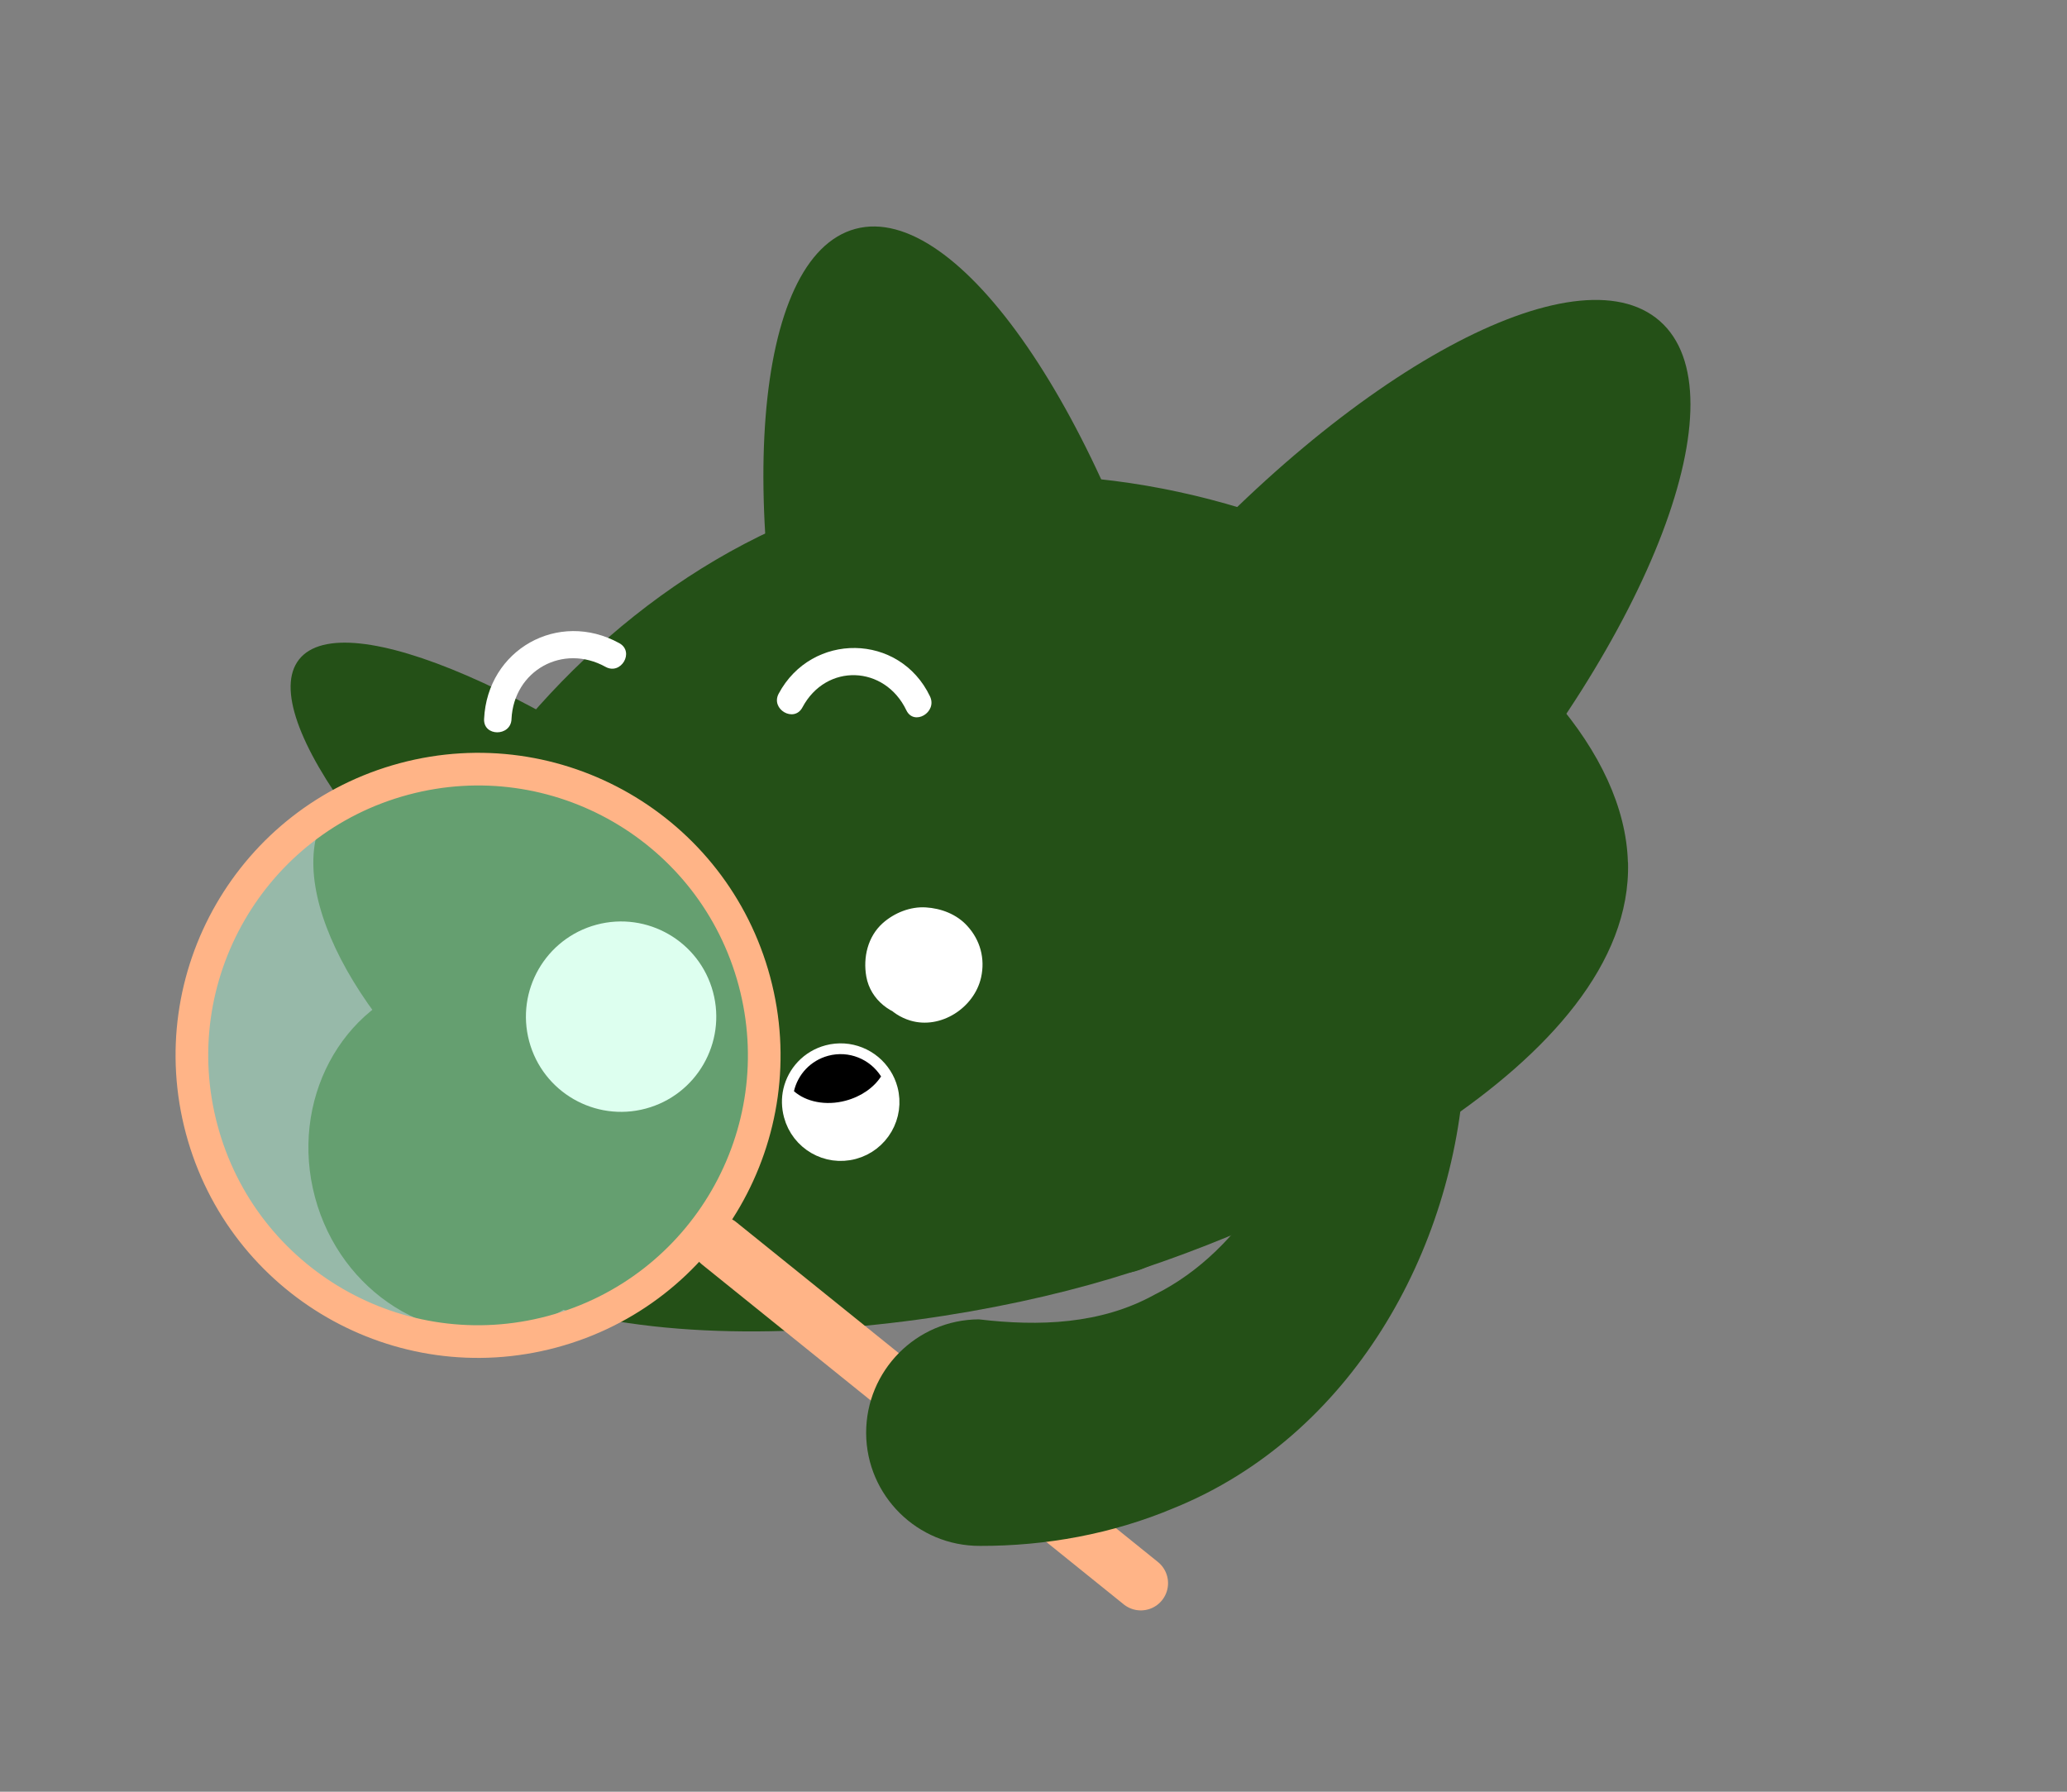 <svg width="90" height="78" viewBox="0 0 90 78" fill="none" xmlns="http://www.w3.org/2000/svg">
<rect x="0" y="0" width="90" height="78" fill="#808080" stroke="none"/>
<path d="M22.752 57.783C26.627 56.745 28.863 52.526 27.747 48.36C26.631 44.194 22.584 41.658 18.71 42.696C14.835 43.734 12.599 47.953 13.715 52.12C14.832 56.286 18.878 58.821 22.752 57.783Z" fill="#245017"/>
<path d="M70.886 37.537C71.137 46.346 56.292 53.278 48.398 55.652C38.573 58.608 21.38 59.958 17.092 51.951C12.573 43.511 22.864 25.567 37.776 21.566C52.724 17.56 70.612 28.009 70.881 37.538L70.886 37.537Z" fill="#245017"/>
<path d="M45.996 54.803C47.926 52.366 42.109 44.548 33.003 37.341C23.898 30.135 14.953 26.269 13.023 28.707C11.094 31.144 16.911 38.962 26.016 46.169C35.122 53.375 44.067 57.241 45.996 54.803Z" fill="#245017"/>
<path d="M36.035 52.108C38.37 49.157 35.429 42.941 29.467 38.222C23.505 33.503 16.779 32.069 14.444 35.019C12.109 37.969 15.05 44.186 21.012 48.905C26.974 53.624 33.7 55.058 36.035 52.108Z" fill="#245017"/>
<path d="M49.409 55.348C53.855 54.156 54.738 43.031 51.38 30.498C48.022 17.966 41.695 8.772 37.248 9.963C32.802 11.155 31.92 22.28 35.278 34.813C38.636 47.345 44.963 56.539 49.409 55.348Z" fill="#245017"/>
<path d="M63.347 37.392C71.897 27.632 75.891 17.148 72.267 13.973C68.644 10.799 58.776 16.137 50.226 25.897C41.676 35.656 37.683 46.141 41.306 49.315C44.93 52.489 54.798 47.151 63.347 37.392Z" fill="#245017"/>
<path d="M39.246 40.83C38.507 41 38.143 41.817 38.127 42.514C38.101 43.443 38.785 44.172 39.634 44.428C40.954 44.826 42.42 43.879 42.718 42.552C42.9 41.734 42.683 40.925 42.116 40.308C41.656 39.799 40.977 39.542 40.308 39.502C39.638 39.461 38.942 39.736 38.432 40.191C37.782 40.777 37.573 41.679 37.72 42.513C37.901 43.535 38.824 44.233 39.822 44.289C40.82 44.346 41.74 43.578 42.045 42.645C42.245 42.036 42.021 41.283 41.565 40.851L41.542 40.829C40.976 40.295 40.047 40.126 39.365 40.556C38.928 40.832 38.622 41.227 38.481 41.726L38.662 41.294C38.65 41.33 38.63 41.357 38.605 41.386L38.889 41.013C38.864 41.042 38.839 41.071 38.805 41.09L39.183 40.797C39.151 40.822 39.117 40.837 39.077 40.853L39.532 40.665C39.496 40.675 39.455 40.686 39.419 40.695L39.907 40.63C39.87 40.635 39.831 40.634 39.791 40.629L40.26 40.695L40.205 40.677L40.638 40.858L40.586 40.828L40.959 41.112C40.919 41.084 40.883 41.055 40.855 41.013L41.148 41.386C41.121 41.349 41.093 41.307 41.081 41.261L41.267 41.711C41.255 41.664 41.243 41.618 41.23 41.572L41.294 42.055C41.287 42.007 41.29 41.957 41.293 41.907L41.231 42.374C41.243 42.294 41.265 42.233 41.289 42.16L41.112 42.587C41.133 42.543 41.16 42.497 41.189 42.462L40.908 42.828C40.937 42.793 40.967 42.763 40.998 42.733L40.629 43.018C40.684 42.976 40.731 42.947 40.794 42.914L40.349 43.099C40.433 43.066 40.51 43.045 40.6 43.032L40.122 43.094C40.214 43.086 40.296 43.086 40.387 43.1L39.926 43.037C39.99 43.052 40.053 43.063 40.114 43.085L39.693 42.907C39.773 42.94 39.845 42.981 39.919 43.033L39.559 42.756C39.594 42.785 39.623 42.81 39.65 42.847L39.365 42.484C39.408 42.538 39.437 42.586 39.47 42.648L39.288 42.214C39.311 42.279 39.327 42.34 39.34 42.408L39.281 41.941C39.286 41.983 39.282 42.028 39.278 42.073L39.338 41.623C39.334 41.668 39.324 41.715 39.313 41.756C39.453 41.455 39.482 41.381 39.407 41.533C39.276 41.761 39.753 41.183 39.453 41.439L39.808 41.162C39.753 41.204 39.696 41.236 39.639 41.268L40.063 41.089C39.999 41.117 39.943 41.132 39.873 41.139L40.33 41.083C40.261 41.09 40.199 41.085 40.131 41.076L40.569 41.134C40.369 41.083 40.799 41.232 40.801 41.242C40.797 41.227 40.701 41.176 40.677 41.166C40.547 41.091 40.371 41.028 40.232 40.983C40.075 40.931 40.157 40.926 40.441 41.086C40.196 40.949 40.66 41.269 40.534 41.166C40.158 40.849 39.731 40.711 39.25 40.823L39.246 40.83Z" fill="white"/>
<path d="M22.271 31.306C22.373 29.186 24.511 28.003 26.369 29.032C27.039 29.402 27.642 28.373 26.965 27.999C24.31 26.536 21.219 28.281 21.078 31.302C21.042 32.069 22.235 32.074 22.272 31.311L22.271 31.306Z" fill="white"/>
<path d="M34.938 30.796C35.972 28.854 38.525 28.955 39.465 30.923C39.798 31.613 40.822 31.009 40.494 30.317C39.17 27.547 35.342 27.507 33.904 30.199C33.543 30.878 34.576 31.475 34.938 30.796Z" fill="white"/>
<path d="M31.313 54.127L49.673 68.921" stroke="#FFB487" stroke-width="2.371" stroke-miterlimit="10" stroke-linecap="round"/>
<path d="M28.116 48.261C30.326 47.669 31.638 45.397 31.046 43.186C30.453 40.976 28.181 39.664 25.971 40.256C23.761 40.849 22.449 43.12 23.041 45.331C23.633 47.541 25.905 48.853 28.116 48.261Z" fill="white"/>
<path d="M38.618 47.441C38.916 48.553 38.255 49.696 37.143 49.994C36.031 50.292 34.893 49.631 34.595 48.519C34.503 48.175 34.498 47.831 34.571 47.509C34.739 46.783 35.29 46.174 36.064 45.966C36.966 45.725 37.889 46.115 38.365 46.866C38.477 47.039 38.563 47.236 38.618 47.441Z" fill="white" stroke="white" stroke-width="0.948" stroke-miterlimit="10" stroke-linecap="round"/>
<path d="M38.363 46.861C38.052 47.34 37.504 47.734 36.823 47.916C35.951 48.15 35.089 47.963 34.57 47.504C34.738 46.778 35.289 46.169 36.063 45.961C36.965 45.72 37.887 46.109 38.363 46.861Z" fill="black"/>
<path opacity="0.45" d="M23.462 58.218C30.108 56.437 34.056 49.623 32.28 42.997C30.505 36.371 23.678 32.443 17.033 34.224C10.387 36.005 6.439 42.819 8.215 49.445C9.99 56.071 16.817 59.998 23.462 58.218Z" fill="#B5FFDD"/>
<path d="M24.04 57.976C30.686 56.196 34.629 49.365 32.849 42.719C31.068 36.074 24.237 32.13 17.592 33.911C10.946 35.691 7.002 42.522 8.783 49.168C10.564 55.813 17.395 59.757 24.04 57.976Z" stroke="#FFB487" stroke-width="1.422" stroke-miterlimit="10"/>
<path d="M63.765 46.464C63.343 54.465 58.805 62.535 51.11 65.652C48.425 66.783 45.533 67.305 42.67 67.298C39.948 67.308 37.728 65.113 37.713 62.392C37.704 59.67 39.899 57.451 42.62 57.436C45.235 57.746 47.929 57.656 50.264 56.365C54.212 54.412 56.62 49.911 57.459 45.666C58.311 41.812 63.906 42.543 63.76 46.466L63.765 46.464Z" fill="#245017"/>
</svg>
